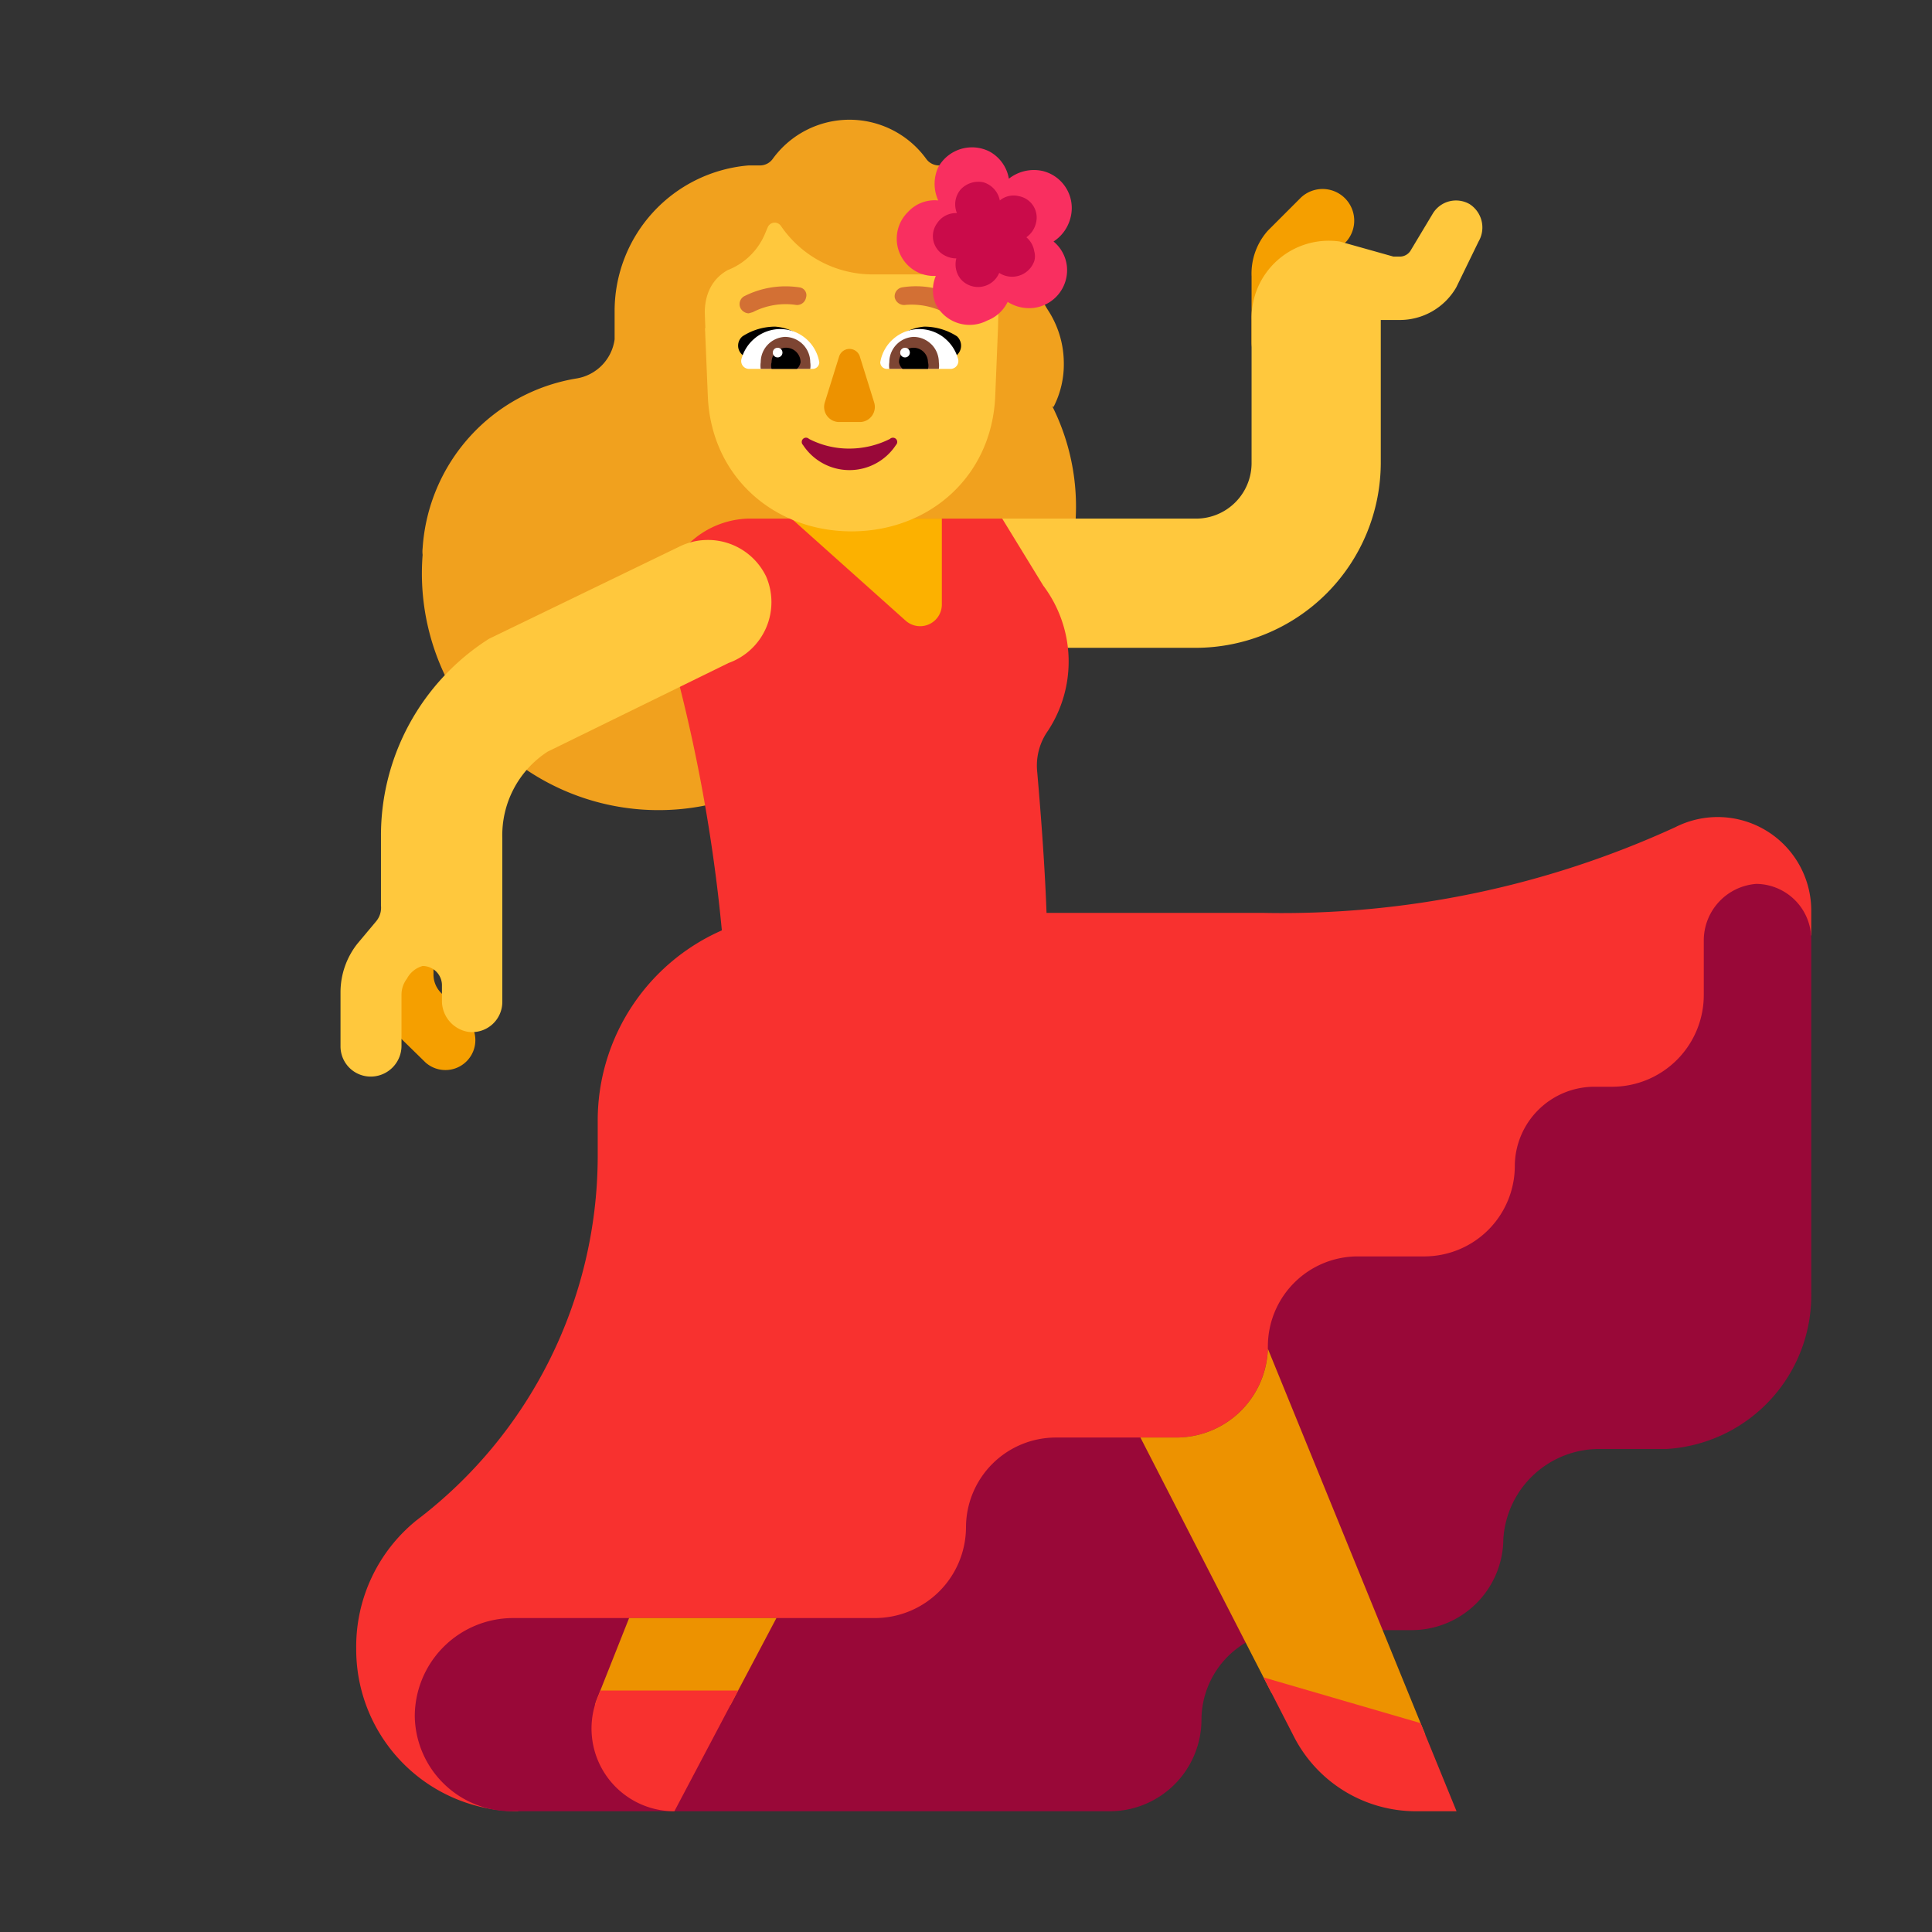 <svg width="32" height="32" fill="none" xmlns="http://www.w3.org/2000/svg"><rect width="100%" height="100%" fill="#333333" stroke="none"/><path d="M17.45 6.74a1.54 1.54 0 0 0 .17-.74 1.61 1.61 0 0 0-.26-.86 1.56 1.56 0 0 1-.25-.84 1.56 1.56 0 0 0-1.56-1.56.26.26 0 0 1-.21-.11 1.57 1.57 0 0 0-2.54 0 .26.26 0 0 1-.21.11h-.19a2.42 2.42 0 0 0-2.22 2.42v.46a.76.76 0 0 1-.64.65A3.05 3.05 0 0 0 7 9.08a.45.45 0 0 0 0 .11 3.92 3.92 0 0 0 6.84 2.91h.27a3.71 3.71 0 0 0 3.32-5.37l.02.01Z" fill="#F1A11E"/><path d="M21.23 6.17a.5.5 0 0 1-.5-.5V4.58a1.07 1.07 0 0 1 .27-.76l.55-.55a.524.524 0 0 1 .75.73l-.55.55v1.12a.5.5 0 0 1-.52.5Z" fill="#F59F00"/><path d="M24.34 3.38a.45.45 0 0 0-.61.16l-.36.6a.21.21 0 0 1-.19.11h-.1L22.19 4a1.28 1.28 0 0 0-1.46 1.3v2.37a.92.92 0 0 1-.92.92H16.6v2.14h3.21a3.07 3.07 0 0 0 3.06-3.06V5.3h.31a1.08 1.08 0 0 0 .94-.54l.37-.76a.46.46 0 0 0-.15-.62Z" fill="#FFC83D"/><path d="m16.6 8.59.68 1.11a2.09 2.09 0 0 1 .08 2.4 1 1 0 0 0-.18.69c.071.817.128 1.613.154 2.33h3.576a15.62 15.62 0 0 0 6.84-1.42A1.55 1.55 0 0 1 30 15.07v.414l-2.25 4.962c0 3.478-17.49 7.518-19.17 9.554a2.68 2.68 0 0 1-2.68-2.69 2.69 2.69 0 0 1 1-2.13 7.581 7.581 0 0 0 3-6v-.62a3.44 3.44 0 0 1 2.056-3.15c-.16-1.689-.48-3.36-.956-4.99a1.479 1.479 0 0 1 1.38-1.83h4.22Z" fill="#F8312F"/><path d="M29.09 14.64a.94.94 0 0 0-.87.94v.9A1.52 1.52 0 0 1 26.71 18h-.29a1.32 1.32 0 0 0-1.33 1.3 1.5 1.5 0 0 1-1.5 1.51H22.5A1.49 1.49 0 0 0 21 22.3a1.52 1.52 0 0 1-1.51 1.51h-2A1.49 1.49 0 0 0 16 25.29a1.51 1.51 0 0 1-1.5 1.51h-6a1.63 1.63 0 0 0-1.63 1.63A1.6 1.6 0 0 0 8.51 30h9.88a1.52 1.52 0 0 0 1.51-1.51A1.49 1.49 0 0 1 21.39 27h2a1.52 1.52 0 0 0 1.51-1.51A1.59 1.59 0 0 1 26.51 24h1.09a2.55 2.55 0 0 0 2.4-2.59v-5.86a.92.92 0 0 0-.91-.91Z" fill="#990838"/><path d="M20.541 23.38A1.52 1.52 0 0 0 21 22.34l2.607 6.39-2.548-.692-2.17-4.228h.6a1.52 1.52 0 0 0 1.052-.43ZM9.9 28.11l.52-1.31h2.44l-.76 1.438H9.855a1.37 1.37 0 0 1 .045-.128Z" fill="#ED9200"/><path d="m20.928 27.783 2.601.757.596 1.46h-.68a2.27 2.27 0 0 1-2-1.21l-.517-1.007ZM12.226 28H9.944l-.044.11A1.37 1.37 0 0 0 11.17 30l1.056-2Z" fill="#F8312F"/><path d="M13.11 8.59 15 10.28a.36.36 0 0 0 .6-.26V8.59h-2.49Z" fill="#FCB100"/><path d="M11.677 5.435h.006l-.005-.127-.005-.147c.01-.454.274-.63.386-.69a.33.33 0 0 0 .025-.01 1.102 1.102 0 0 0 .592-.602l.039-.092a.125.125 0 0 1 .22-.024 1.84 1.84 0 0 0 1.521.802h1.536c.088 0 .538.044.543.685l-.005.205-.046 1.132c-.059 1.336-1.104 2.234-2.38 2.234-1.276 0-2.322-.898-2.38-2.234l-.047-1.132Z" fill="#FFC83D"/><path d="M13.2 5.527a.77.77 0 0 1 .26.273l-.401.125c-.182.057-.359.113-.54.165l-.22-.21a.2.2 0 0 1 0-.31 1 1 0 0 1 .54-.16.77.77 0 0 1 .36.117Zm1.752.002a.79.79 0 0 0-.262.271c.31.1.63.2.93.29l.23-.21a.208.208 0 0 0 .05-.24.208.208 0 0 0-.05-.07 1 1 0 0 0-.54-.16.79.79 0 0 0-.358.119Z" fill="#000"/><path d="M12.515 5.592a.67.67 0 0 1 .405-.142.66.66 0 0 1 .65.55.11.11 0 0 1-.11.11h-1.05a.13.13 0 0 1-.13-.16.67.67 0 0 1 .236-.358Zm3.12 0a.67.67 0 0 0-.405-.142.66.66 0 0 0-.65.55.11.11 0 0 0 .11.11h1.05a.13.13 0 0 0 .13-.16.67.67 0 0 0-.236-.358Z" fill="#fff"/><path d="M12.716 5.71A.42.42 0 0 1 13 5.58a.42.42 0 0 1 .42.42.369.369 0 0 1 0 .11h-.82a.369.369 0 0 1 0-.11.42.42 0 0 1 .116-.29Zm2.71-.007a.42.42 0 0 0-.296-.123.42.42 0 0 0-.4.42.375.375 0 0 0 0 .11h.82a.369.369 0 0 0 0-.11.42.42 0 0 0-.123-.297Z" fill="#7D4533"/><path d="M13.19 5.83a.24.24 0 0 1 .07.17.2.2 0 0 1-.06.11h-.42a.2.2 0 0 1 0-.11.24.24 0 0 1 .41-.17Zm1.718.078A.24.24 0 0 0 14.89 6a.2.2 0 0 0 .06.11h.42a.2.2 0 0 0 0-.11.24.24 0 0 0-.332-.222.24.24 0 0 0-.13.13Z" fill="#000"/><path d="M12.96 5.84a.08.08 0 1 1-.16 0 .08.08 0 0 1 .16 0Zm2.11 0a.08.08 0 1 1-.16 0 .08.08 0 0 1 .16 0Z" fill="#fff"/><path d="M14.07 7.43a1.44 1.44 0 0 1-.67-.16.07.07 0 1 0-.1.1.92.92 0 0 0 1.54 0 .07.07 0 0 0-.05-.12.07.07 0 0 0-.05.02 1.5 1.5 0 0 1-.67.16Z" fill="#990839"/><path d="m13.9 5.9-.24.77a.25.25 0 0 0 .23.32h.36a.25.25 0 0 0 .23-.32l-.24-.77a.18.18 0 0 0-.34 0Z" fill="#ED9200"/><path d="M15.67 5.19h.07a.16.16 0 0 0 .17-.08.14.14 0 0 0-.06-.2 1.45 1.45 0 0 0-.91-.15.15.15 0 0 0-.12.17.16.16 0 0 0 .18.12 1.2 1.2 0 0 1 .67.14Zm-3.345-.023a.16.16 0 0 0 .075.023l.07-.02a1.18 1.18 0 0 1 .71-.12.15.15 0 0 0 .17-.12.13.13 0 0 0-.11-.17 1.51 1.51 0 0 0-.92.15.15.15 0 0 0 .005.257Z" fill="#D37034"/><path d="m6.67 15.38.51-.23v1a.43.43 0 0 0 .13.3l.44.45a.496.496 0 0 1-.7.7l-.45-.44a1.42 1.42 0 0 1-.42-1v-.6c.172-.033.337-.094.49-.18Z" fill="#F59F00"/><path d="M12.69 9.55a1.07 1.07 0 0 0-1.43-.5L8.1 10.58a3.86 3.86 0 0 0-1.79 3.27V15a.35.35 0 0 1-.08.26l-.31.37a1.3 1.3 0 0 0-.28.8v.9a.5.5 0 0 0 .54.5.51.51 0 0 0 .47-.51v-.84a.44.44 0 0 1 .09-.27A.42.42 0 0 1 7 16a.32.32 0 0 1 .32.33v.24a.52.52 0 0 0 .43.52.5.5 0 0 0 .57-.5v-2.71a1.65 1.65 0 0 1 .75-1.43l3-1.47a1.07 1.07 0 0 0 .62-1.43Z" fill="#FFC83D"/><path d="M17.26 2.83a.67.67 0 0 0-.55.13.631.631 0 0 0-.32-.45.64.64 0 0 0-.85.26.66.66 0 0 0 0 .55.6.6 0 0 0-.5.19.619.619 0 0 0 .212 1.022.62.62 0 0 0 .248.038.599.599 0 0 0 0 .47.629.629 0 0 0 .85.27.62.62 0 0 0 .34-.31.66.66 0 0 0 .43.1.63.63 0 0 0 .55-.7.62.62 0 0 0-.22-.4.66.66 0 0 0 .28-.39.631.631 0 0 0-.47-.78Z" fill="#F92F60"/><path d="M16.88 3.25a.36.36 0 0 0-.32.07.39.39 0 0 0-.27-.3.4.4 0 0 0-.38.12.38.38 0 0 0-.06.39.37.37 0 0 0-.33.17.36.36 0 0 0 .141.538.4.4 0 0 0 .179.042.389.389 0 0 0 .07.34.38.38 0 0 0 .64-.1.39.39 0 0 0 .582-.199.3.3 0 0 0-.002-.161.38.38 0 0 0-.13-.23.4.4 0 0 0 .16-.24.36.36 0 0 0-.28-.44Z" fill="#CA0B4A"/></svg>